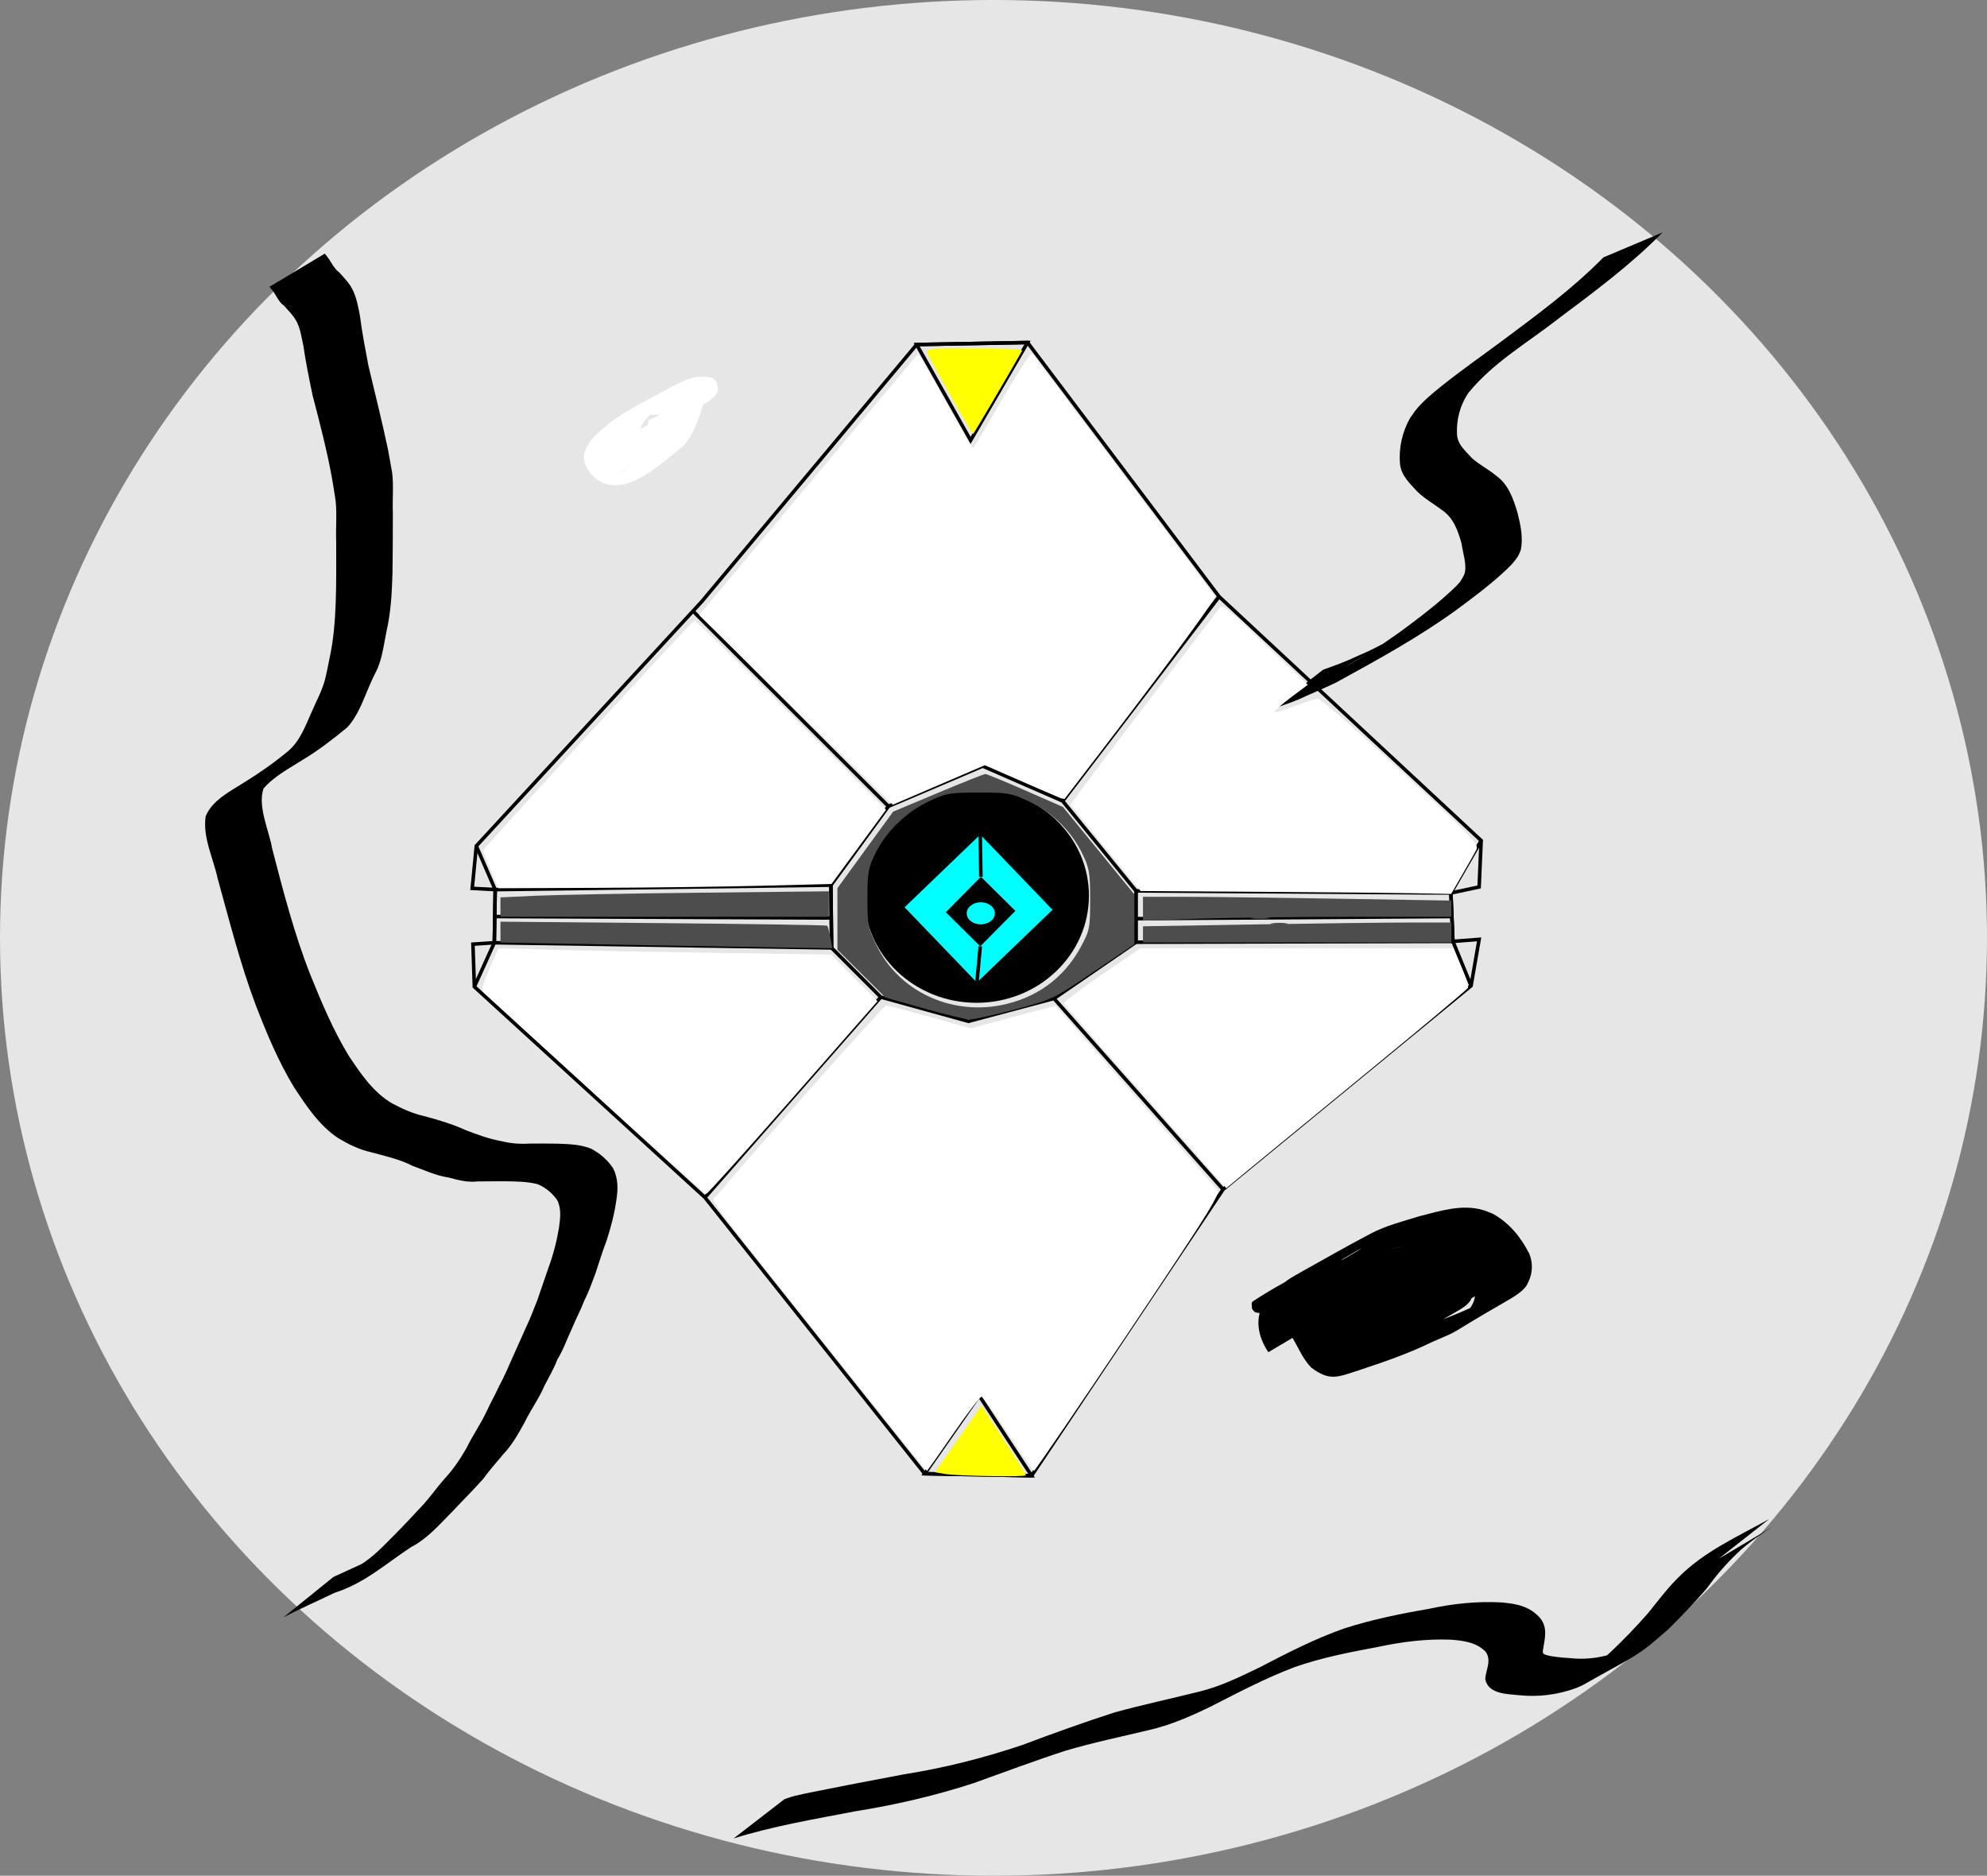 <?xml version="1.0" encoding="UTF-8" standalone="no"?>
<svg
   xmlns:dc="http://purl.org/dc/elements/1.1/"
   xmlns:cc="http://creativecommons.org/ns#"
   xmlns:rdf="http://www.w3.org/1999/02/22-rdf-syntax-ns#"
   xmlns:svg="http://www.w3.org/2000/svg"
   xmlns="http://www.w3.org/2000/svg"
   xmlns:sodipodi="http://sodipodi.sourceforge.net/DTD/sodipodi-0.dtd"
   xmlns:inkscape="http://www.inkscape.org/namespaces/inkscape"
   width="148.167mm"
   height="139.851mm"
   viewBox="0 0 148.167 139.851"
   version="1.1"
   id="svg8"
   inkscape:version="1.0.2-2 (e86c870879, 2021-01-15)"
   sodipodi:docname="dnews.svg">
  <rect x="0" y="0" width="148.167" height="139.851" fill="#808080" stroke="none"/>
  <defs
     id="defs2" />
  <sodipodi:namedview
     id="base"
     pagecolor="#ffffff"
     bordercolor="#666666"
     borderopacity="1.0"
     inkscape:pageopacity="0.0"
     inkscape:pageshadow="2"
     inkscape:zoom="0.75811588"
     inkscape:cx="265.42184"
     inkscape:cy="249.83126"
     inkscape:document-units="mm"
     inkscape:current-layer="layer1"
     inkscape:document-rotation="0"
     showgrid="false"
     inkscape:window-width="1920"
     inkscape:window-height="1051"
     inkscape:window-x="-9"
     inkscape:window-y="1341"
     inkscape:window-maximized="1"
     inkscape:snap-page="false"
     inkscape:pagecheckerboard="true"
     fit-margin-top="0"
     fit-margin-left="0"
     fit-margin-right="0"
     fit-margin-bottom="0" />
  <g
     inkscape:label="Layer 1"
     inkscape:groupmode="layer"
     id="layer1"
     transform="translate(-34.774,-82.399)">
    <ellipse
       style="fill:#e6e6e6;stroke-width:0.265"
       id="path10"
       cx="108.857"
       cy="152.324"
       rx="74.083"
       ry="69.926" />
    <path
       style="fill:#000000;stroke-width:0.265"
       id="path14"
       d="m 55.919,202.974 c 1.249,-0.639 2.532,-1.208 3.795,-1.817 2.288,-0.732 3.849,-2.195 5.728,-3.419 0.497,-0.273 0.26,-0.126 0.713,-0.44 0.89,-0.63 1.601,-1.452 2.367,-2.22 0.754,-0.805 1.541,-1.582 2.274,-2.406 0.462,-0.647 0.998,-1.231 1.5,-1.843 0.672,-0.709 1.141,-1.55 1.608,-2.398 0.449,-0.941 1.076,-1.77 1.477,-2.735 0.336,-0.642 0.701,-1.259 0.955,-1.941 0.448,-0.71 0.709,-1.517 1.072,-2.272 0.289,-0.713 0.661,-1.388 0.932,-2.109 0.341,-0.657 0.583,-1.368 0.846,-2.061 0.266,-0.805 0.514,-1.616 0.816,-2.408 0.326,-0.999 0.593,-2.014 0.737,-3.055 0.126,-0.814 0.133,-1.606 -0.246,-2.349 -0.416,-0.625 -0.98,-1.108 -1.638,-1.458 -0.789,-0.319 -1.653,-0.344 -2.493,-0.374 -0.697,-0.017 -1.394,-0.011 -2.09,-0.007 -0.714,0.043 -1.399,-0.007 -2.093,-0.179 -0.928,-0.164 -1.804,-0.488 -2.678,-0.824 -1.009,-0.46 -2.063,-0.771 -3.131,-1.054 -0.826,-0.187 -1.596,-0.539 -2.342,-0.931 -1.44,-0.838 -2.388,-2.266 -3.29,-3.626 -1.133,-1.885 -1.991,-3.916 -2.813,-5.95 -1.209,-3.064 -2.033,-6.258 -2.858,-9.441 -0.228,-1.338 -1.098,-3.122 -0.645,-4.464 0.794,-0.929 1.919,-1.499 2.935,-2.15 1.177,-0.707 2.263,-1.546 3.318,-2.42 0.79,-0.86 1.172,-1.997 1.629,-3.053 0.088,-0.199 0.172,-0.399 0.264,-0.596 0.256,-0.546 0.338,-0.607 0.527,-1.193 0.242,-0.75 0.343,-1.545 0.5,-2.315 0.326,-1.4 0.398,-2.835 0.445,-4.266 0.02,-1.531 0.032,-3.061 0.029,-4.592 -0.04,-0.985 0.066,-1.981 -0.052,-2.963 -0.017,-0.143 -0.299,-1.661 -0.316,-1.752 -0.44,-2.094 -0.965,-4.167 -1.458,-6.249 -0.232,-1.232 -0.472,-2.466 -0.63,-3.711 -0.139,-0.709 -0.259,-1.425 -0.614,-2.062 -0.235,-0.434 -0.593,-0.78 -0.915,-1.149 -0.433,-0.322 -0.617,-0.824 -0.944,-1.23 -0.05,-0.061 -0.1,-0.121 -0.151,-0.182 0,0 -4.122,2.473 -4.122,2.473 v 0 c 0.052,0.063 0.103,0.125 0.155,0.188 0.352,0.382 0.491,0.93 0.946,1.231 0.296,0.352 0.639,0.667 0.868,1.069 0.333,0.575 0.414,1.247 0.557,1.886 0.18,1.253 0.436,2.497 0.695,3.735 0.539,2.059 1.074,4.117 1.453,6.213 0.036,0.22 0.242,1.436 0.269,1.712 0.094,0.978 -0.004,1.966 0.033,2.946 5e-6,1.525 0.02,3.05 -0.034,4.575 -0.057,1.408 -0.164,2.814 -0.472,4.193 -0.069,0.342 -0.24,1.214 -0.331,1.55 -0.236,0.867 -0.671,1.651 -1.024,2.472 -0.452,1.022 -0.853,2.111 -1.728,2.853 -1.043,0.863 -2.154,1.642 -3.307,2.352 -1.04,0.66 -2.356,1.311 -2.838,2.511 -0.227,1.574 0.563,3.089 0.888,4.598 0.887,3.186 1.688,6.402 2.86,9.501 0.805,2.079 1.665,4.145 2.821,6.058 0.933,1.419 1.907,2.91 3.353,3.853 0.754,0.447 1.549,0.835 2.41,1.027 1.054,0.288 2.12,0.517 3.102,1.019 0.89,0.322 1.751,0.73 2.699,0.87 0.717,0.193 1.4,0.376 2.153,0.288 0.696,-0.004 1.393,-0.012 2.089,-0.009 0.793,0.01 1.6,0.014 2.372,0.213 0.605,0.251 1.094,0.654 1.469,1.194 0.33,0.645 0.223,1.378 0.13,2.072 -0.169,1.013 -0.43,2.006 -0.784,2.971 -0.281,0.799 -0.545,1.604 -0.826,2.403 -0.273,0.692 -0.534,1.388 -0.856,2.059 -0.301,0.699 -0.629,1.386 -0.933,2.083 -0.341,0.772 -0.669,1.549 -1.072,2.292 -0.302,0.651 -0.653,1.273 -0.95,1.926 -0.44,0.926 -1.036,1.764 -1.481,2.689 -0.474,0.836 -1.016,1.62 -1.673,2.325 -0.517,0.59 -0.97,1.232 -1.49,1.82 -0.749,0.799 -1.491,1.606 -2.265,2.38 -0.763,0.767 -1.505,1.559 -2.428,2.14 -1.562,0.988 -5.108,3.348 1.725,-0.848 -1.242,0.631 -2.515,1.2 -3.782,1.778 0,0 -3.724,3.005 -3.724,3.005 z" />
    <path
       style="fill:#000000;stroke-width:0.265"
       id="path16"
       d="m 154.34,101.587 c -2.297,2.338 -4.954,4.288 -7.576,6.241 -1.506,1.12 -3.049,2.193 -4.514,3.368 -0.646,0.518 -1.247,1.012 -1.788,1.637 -0.195,0.225 -0.355,0.479 -0.532,0.719 -0.594,1.043 -0.867,2.248 -0.758,3.444 0.085,0.866 0.73,1.438 1.278,2.046 0.549,0.539 1.226,0.914 1.837,1.375 0.862,0.577 1.196,1.525 1.467,2.48 0.085,0.674 0.417,1.575 0.234,2.256 -0.03,0.111 -0.099,0.207 -0.148,0.31 -0.082,0.128 -0.148,0.268 -0.246,0.385 -0.227,0.274 -0.951,0.919 -1.16,1.102 -1.067,0.936 -2.191,1.777 -3.335,2.615 -1.046,0.726 -1.479,1.051 -2.558,1.704 -0.421,0.255 -1.704,0.989 -1.282,0.734 0.914,-0.554 1.872,-1.036 2.76,-1.63 0.35,-0.234 -0.756,0.369 -1.138,0.546 -0.335,0.155 -0.674,0.3 -1.011,0.45 -0.789,0.37 -1.604,0.672 -2.427,0.956 0,0 -3.739,2.905 -3.739,2.905 v 0 c 0.847,-0.275 1.69,-0.563 2.493,-0.951 0.292,-0.129 1.978,-0.867 2.201,-0.989 3.066,-1.681 6.158,-3.371 8.994,-5.429 1.163,-0.863 2.323,-1.724 3.396,-2.699 0.43,-0.391 0.846,-0.774 1.161,-1.266 0.093,-0.146 0.148,-0.314 0.221,-0.471 0.201,-0.94 -0.015,-1.887 -0.241,-2.808 -0.308,-1.021 -0.677,-2.107 -1.586,-2.748 -0.569,-0.478 -1.244,-0.807 -1.8,-1.305 -0.479,-0.534 -1.074,-1.001 -1.123,-1.77 -0.056,-1.104 0.226,-2.183 0.848,-3.102 1.848,-2.272 4.446,-3.759 6.727,-5.545 2.683,-2.01 5.4,-4.021 7.752,-6.419 0,0 -4.407,1.86 -4.407,1.86 z" />
    <path
       style="fill:#ffffff;stroke-width:0.265"
       id="path18"
       d="m 83.133,113.737 c -0.031,0.172 -0.047,0.348 -0.094,0.516 -0.216,0.768 -0.7,2.109 -1.164,2.739 -0.131,0.177 -0.311,0.312 -0.467,0.468 -1.991,1.018 0.792,-0.39 3.026,-1.855 0.13,-0.086 -0.302,0.088 -0.458,0.093 -0.456,0.017 -0.758,-0.212 -1.079,-0.493 -0.652,-0.84 -0.287,-1.177 0.334,-1.863 1.428,-1.399 5.165,-3.354 -2.033,0.845 0.624,-0.314 1.247,-0.647 1.926,-0.824 0.142,-0.008 1.353,-0.183 0.86,0.225 -1.052,0.529 -2.048,1.142 -2.927,1.928 -0.426,0.359 -0.53,0.76 -0.612,1.28 0,0 4.316,-2.073 4.316,-2.073 v 0 c 0.146,-0.414 0.344,-0.714 0.703,-0.989 0.499,-0.396 0.489,-0.408 1.049,-0.766 0.517,-0.331 1.201,-0.605 1.607,-1.085 0.09,-0.106 0.131,-0.246 0.197,-0.369 -0.013,-1.011 -0.498,-1.023 -1.36,-1.028 -0.734,0.048 -1.371,0.383 -2.024,0.702 -2.199,1.263 -4.422,2.156 -6.088,4.029 -0.669,0.958 -0.737,1.552 -0.017,2.5 0.304,0.297 0.393,0.43 0.787,0.624 2.055,1.016 4.572,-1.473 6.162,-2.732 0.138,-0.187 0.294,-0.363 0.414,-0.562 0.62,-1.029 0.947,-2.243 1.255,-3.391 0,0 -4.315,2.081 -4.315,2.081 z" />
    <path
       style="fill:#000000;stroke-width:0.265"
       id="path20"
       d="m 133.473,180.774 c -0.791,-1.027 -0.95,-2.254 -0.069,-3.299 0.219,-0.259 0.497,-0.461 0.745,-0.692 -0.615,0.255 2.71,-1.67 2.042,-1.238 -0.922,0.596 -1.93,1.061 -2.811,1.717 -0.351,0.261 0.798,-0.359 1.204,-0.521 0.872,-0.348 1.443,-0.514 2.332,-0.799 1.247,-0.298 2.513,-0.772 3.816,-0.71 0.666,0.032 0.817,0.122 1.44,0.318 1.158,0.561 1.955,1.54 2.498,2.68 0.239,0.789 0.039,1.373 -0.487,1.968 -0.102,0.061 -0.205,0.12 -0.305,0.183 -1.557,0.994 0.882,-0.526 -0.773,0.472 -0.15,0.091 -0.595,0.373 -0.443,0.285 3.998,-2.307 4.538,-2.535 2.592,-1.609 -1.759,0.846 -3.578,1.542 -5.432,2.146 -0.783,0.179 -1.6,0.659 -2.431,0.518 -0.361,-0.061 -0.514,-0.202 -0.819,-0.394 -0.581,-0.554 -0.877,-1.312 -1.281,-1.988 -0.264,-0.443 -0.41,-0.612 -0.718,-1.016 -0.503,-0.6 -1.14,-0.943 -1.875,-1.174 -0.453,-0.143 -0.303,-0.019 -0.444,-0.143 1.681,0.716 0.25,-0.019 -3.126,2.281 -0.251,0.171 0.57,-0.214 0.861,-0.302 0.378,-0.113 0.763,-0.206 1.147,-0.299 0.593,-0.143 2.148,-0.473 2.733,-0.599 2.237,-0.492 4.469,-0.999 6.684,-1.582 0.148,-0.032 0.296,-0.065 0.444,-0.097 0.027,-0.012 0.103,-0.015 0.081,-0.035 -0.117,-0.109 -0.242,-0.268 -0.401,-0.261 -0.04,0.002 -1.668,1.042 -1.752,1.093 7.217,-3.914 1.061,-0.89 -0.613,-0.009 -1.461,0.901 -2.982,1.711 -4.384,2.702 -0.116,0.082 -0.066,0.284 -0.038,0.423 0.124,0.627 0.776,0.884 1.297,1.066 0.319,0.071 0.601,0.153 0.933,0.14 1.713,-0.068 5.907,-3.166 5.915,-3.171 -0.007,-0.114 0.022,-0.236 -0.021,-0.341 -0.314,-0.76 -1.414,-0.725 -2.075,-0.769 -0.655,-0.015 -1.313,-0.023 -1.963,-0.121 -0.067,-0.01 -0.216,-0.107 -0.198,-0.042 0.044,0.156 0.425,0.289 0.295,0.387 -1.208,0.913 -2.598,1.556 -3.898,2.335 0.479,-0.067 0.966,-0.097 1.45,-0.098 0.158,-5.3e-4 0.317,2.7e-4 0.474,0.015 0.047,0.004 0.178,0.063 0.136,0.041 -0.072,-0.038 -0.152,-0.06 -0.228,-0.089 -0.119,0.038 -0.242,0.065 -0.357,0.115 -0.165,0.071 -0.633,0.341 -0.479,0.248 4.328,-2.628 4.595,-2.498 2.816,-1.793 -0.207,0.082 -0.415,0.161 -0.624,0.236 -0.19,0.068 -0.382,0.128 -0.574,0.193 -0.231,0.064 -1.781,0.586 -1.858,0.136 -0.017,-0.096 0.054,-0.187 0.081,-0.281 0.091,-0.145 0.167,-0.3 0.273,-0.434 0.263,-0.332 0.673,-0.705 1.005,-0.961 0.181,-0.14 0.763,-0.502 0.564,-0.389 -4.623,2.628 -4.726,2.672 -3.309,1.967 0.013,-0.025 0.052,-0.05 0.037,-0.074 -0.127,-0.21 -0.103,0.342 -0.062,0.43 0.14,0.299 0.255,0.33 0.511,0.507 0.208,0.063 0.435,0.17 0.66,0.161 0.015,-5.3e-4 -0.041,-0.024 -0.045,-0.009 -0.011,0.041 -0.012,0.093 0.014,0.125 0.093,0.113 0.219,0.194 0.329,0.292 0.178,0.032 0.354,0.088 0.535,0.095 1.497,0.064 3.419,-0.427 4.881,-0.741 0.973,-0.18 1.901,-0.551 2.875,-0.723 0.088,-0.016 0.202,0.05 0.268,-0.011 0.046,-0.042 -0.107,-0.086 -0.169,-0.08 -0.156,0.013 -0.301,0.089 -0.451,0.133 6.778,-3.821 2.852,-1.696 1.31,-0.997 -0.764,0.346 -1.53,0.659 -2.324,0.927 -0.061,0.017 -0.199,-0.012 -0.183,0.05 0.03,0.122 0.175,0.181 0.263,0.271 -1.229,0.785 -2.472,1.55 -3.688,2.355 -0.153,0.102 0.326,-0.172 0.496,-0.243 0.424,-0.176 0.778,-0.267 1.215,-0.395 0.125,-0.018 0.25,-0.036 0.374,-0.054 2.5e-4,-0.008 0.009,-0.025 8e-4,-0.024 -0.329,0.015 -0.276,0.081 -0.627,0.285 -0.202,0.117 -0.814,0.455 -0.613,0.336 1.087,-0.642 2.181,-1.272 3.272,-1.907 -0.709,0.412 -1.433,0.795 -2.179,1.136 -0.102,0.046 -0.22,0.065 -0.306,0.135 -1.1,0.9 -2.224,1.777 -3.241,2.77 -0.199,0.195 0.507,-0.232 0.76,-0.348 2.336,-1.129 2.817,-1.287 5.137,-3.701 0.009,-0.01 -1.549,0.482 -1.555,0.484 -1.785,0.542 -0.924,0.223 -3.883,2.967 -0.143,0.132 0.376,-0.098 0.564,-0.148 0.187,-0.05 0.373,-0.104 0.56,-0.154 0.08,-0.021 0.176,-0.009 0.242,-0.06 1.227,-0.932 2.414,-1.917 3.62,-2.875 -0.752,0.247 -1.494,0.52 -2.251,0.75 -0.188,0.057 -0.376,0.111 -0.566,0.159 -0.081,0.021 -0.211,-0.028 -0.246,0.048 -0.029,0.063 0.109,0.086 0.163,0.13 0.019,0.124 1.019,-0.499 0.775,-0.354 -1.131,0.669 -2.27,1.325 -3.4,1.996 -0.221,0.131 0.449,-0.248 0.671,-0.377 4.585,-2.669 3.163,-1.761 5.11,-3.018 -0.013,-0.099 0.042,-0.238 -0.039,-0.296 -0.667,-0.474 -0.945,-0.222 -1.638,0.04 -0.351,0.132 -0.695,0.281 -1.041,0.426 -2.095,0.878 -0.009,0.032 -1.908,0.795 -0.183,0.063 -0.372,0.11 -0.548,0.189 -0.188,0.084 0.383,0.258 0.582,0.206 0.273,-0.071 0.464,-0.32 0.696,-0.481 1.251,-0.866 0.659,-0.433 1.895,-1.394 -0.88,0.439 2.259,-1.555 1.659,-1.221 -1.194,0.665 -2.346,1.402 -3.534,2.077 -0.026,0.015 0.018,-0.057 0.027,-0.085 -0.113,0.017 -0.248,-0.017 -0.34,0.051 -0.183,0.135 -0.292,0.35 -0.438,0.524 -0.384,0.438 -0.674,0.799 -1.111,1.183 -0.122,0.107 -0.541,0.352 -0.394,0.285 4.457,-2.015 3.761,-1.19 5.737,-3.425 0.201,-0.239 0.393,-0.485 0.602,-0.718 0.172,-0.191 0.343,-0.385 0.539,-0.552 0.113,-0.096 0.513,-0.297 0.38,-0.231 -2.95,1.471 -3.991,1.02 -4.905,3.046 0.074,0.137 0.087,0.334 0.223,0.412 0.538,0.307 1.09,-0.021 1.544,-0.275 1.689,-0.942 3.35,-1.932 5.02,-2.906 0.325,-0.19 1.291,-0.775 0.966,-0.585 -1.121,0.651 -2.234,1.314 -3.351,1.971 0.094,-0.037 0.235,-0.021 0.282,-0.11 0.132,-0.252 -0.321,-0.121 -0.45,-0.04 -0.137,0.086 -0.232,0.23 -0.368,0.318 -0.139,0.091 -0.59,0.302 -0.449,0.214 1.236,-0.766 2.491,-1.501 3.737,-2.251 -0.087,-0.036 -0.197,-0.041 -0.262,-0.109 -0.39,-0.406 -0.763,-1.959 -0.55,-2.463 -1.38,0.824 -2.852,1.511 -4.141,2.471 -0.137,0.102 0.116,0.322 0.174,0.483 0.241,0.671 0.449,1.355 0.811,1.972 0.081,-0.033 0.721,0.837 0.355,0.488 1.33,-0.835 2.719,-1.582 3.991,-2.504 0.036,-0.026 -0.334,-0.262 -0.654,-0.303 -0.414,-0.054 -0.787,0.136 -1.149,0.299 -0.402,0.22 -0.84,0.351 -1.275,0.486 0,0 -3.772,2.924 -3.772,2.924 v 0 c 0.438,-0.145 0.894,-0.215 1.307,-0.426 0.321,-0.168 0.636,-0.387 0.982,-0.501 0.083,-0.027 0.169,-0.066 0.255,-0.056 0.085,0.01 0.153,0.145 0.232,0.112 1.509,-0.643 2.965,-1.404 4.447,-2.106 -0.099,-0.273 -0.219,-0.623 -0.428,-0.831 -0.034,-0.034 -0.116,0.07 -0.146,-0.002 -0.395,-0.547 -0.581,-1.212 -0.782,-1.849 -0.058,-0.185 0.017,-0.619 -0.168,-0.558 -1.522,0.497 -2.901,1.357 -4.351,2.035 0.1,0.947 0.218,2.121 0.831,2.9 0.12,0.153 0.296,0.252 0.445,0.379 1.52,-0.771 3.053,-1.516 4.559,-2.314 0.203,-0.108 0.653,-0.52 0.757,-0.724 0.144,-0.282 0.237,-0.743 -0.129,-0.952 -0.117,-0.067 -0.266,0.035 -0.399,0.053 -1.57,0.893 -3.144,1.779 -4.711,2.68 -0.325,0.187 -1.291,0.762 -0.963,0.581 1.018,-0.559 2.026,-1.138 3.032,-1.718 0.252,-0.145 -0.533,0.242 -0.767,0.413 -0.131,0.095 -0.21,0.247 -0.312,0.372 -0.01,0.012 -0.015,0.026 -0.023,0.039 0.014,-0.028 0.439,-0.868 0.401,-0.858 -3.861,1.029 -3.871,0.93 -5.71,3.119 -0.21,0.234 -0.424,0.465 -0.63,0.702 -0.175,0.201 -0.772,0.678 -0.512,0.615 3.556,-0.865 3.881,-0.959 5.605,-3.066 0.144,-0.215 0.354,-0.397 0.431,-0.644 0.138,-0.446 -0.017,-1.113 -0.328,-0.959 -2.28,1.132 -4.242,2.323 -6.169,3.863 -2.434,1.821 0.482,-0.343 -1.943,1.4 -0.246,0.177 -0.564,0.292 -0.728,0.548 -0.235,0.365 -0.271,0.948 0.082,0.91 0.21,-0.022 0.401,-0.133 0.602,-0.2 1.324,-0.519 0.533,-0.196 1.929,-0.8 0.334,-0.144 0.664,-0.296 1.002,-0.431 0.205,-0.082 1.391,-0.295 0.955,-0.913 -1.543,0.992 -0.693,0.435 3.014,-1.687 0.222,-0.127 -0.447,0.248 -0.669,0.376 -1.572,0.908 -3.159,1.789 -4.711,2.731 -0.174,0.106 -0.343,0.238 -0.458,0.406 -0.092,0.134 -0.092,0.312 -0.138,0.468 0.076,0.152 0.095,0.349 0.227,0.455 0.124,0.1 0.756,-0.119 0.933,-0.171 0.735,-0.215 1.449,-0.483 2.185,-0.691 1.331,-0.999 2.685,-1.968 3.994,-2.996 0.076,-0.06 -0.188,0.052 -0.281,0.079 -0.184,0.053 -0.367,0.111 -0.552,0.161 -0.177,0.048 -0.381,0.034 -0.533,0.136 -4.958,3.339 -5.652,3.534 -3.667,2.837 2.976,-0.967 1.406,-0.247 5.829,-3.567 0.11,-0.083 -0.259,0.094 -0.385,0.151 -0.375,0.171 -1.239,0.613 -1.591,0.791 -2.253,1.111 -0.773,0.328 -4.958,3.516 -0.1,0.076 0.217,-0.129 0.331,-0.182 0.753,-0.351 1.521,-0.668 2.226,-1.117 1.606,-0.925 3.222,-1.83 4.817,-2.774 0.485,-0.287 1.157,-0.728 0.935,-1.405 -0.134,-0.409 -0.387,-0.307 -0.721,-0.322 -2.597,0.72 -3.24,1.029 -6.137,3.276 -0.14,0.109 0.088,0.362 0.214,0.487 0.07,0.069 0.196,0.012 0.294,0.018 3.285,-1.053 6.279,-2.843 9.19,-4.65 0.102,-0.183 0.284,-0.34 0.306,-0.548 0.117,-1.126 -2.012,-0.196 -2.359,-0.1 -0.387,0.107 -0.777,0.202 -1.166,0.304 -1.692,0.375 -3.392,0.708 -5.124,0.826 -0.03,0.029 -0.057,0.111 -0.091,0.087 -0.051,-0.036 -0.022,-0.124 -0.044,-0.182 -0.039,-0.101 -0.074,-0.207 -0.139,-0.292 -0.185,-0.242 -0.429,-0.157 -0.689,-0.183 -0.066,-0.008 -0.224,0.006 -0.261,-0.094 -0.146,-0.392 0.112,-0.787 -0.452,-1.072 -2.015,0.507 -0.544,0.104 -4.883,2.737 -0.57,0.346 -1.185,0.984 -1.489,1.576 -0.1,0.194 -0.137,0.415 -0.205,0.623 0.025,0.193 0.003,0.399 0.075,0.579 0.368,0.921 1.525,0.482 2.205,0.312 2.542,-0.784 3.872,-1.737 6.586,-3.261 0.166,-0.093 0.336,-0.186 0.476,-0.315 0.114,-0.106 0.181,-0.253 0.271,-0.38 -0.032,-0.161 -0.015,-0.339 -0.095,-0.482 -0.266,-0.477 -1.761,-0.178 -2.248,-0.225 -1.468,0.804 -3.026,1.461 -4.404,2.411 -0.515,0.355 0.425,0.544 0.466,0.551 0.282,0.047 1.03,0.104 1.254,0.115 0.246,0.013 0.492,0.014 0.738,0.021 0.456,0.022 0.907,0.043 1.358,0.114 0.072,0.011 0.142,0.042 0.215,0.04 0.021,-5.3e-4 0.064,-0.049 0.043,-0.047 -0.034,0.004 -0.059,0.035 -0.088,0.052 1.275,-0.724 2.546,-1.455 3.825,-2.173 0.153,-0.086 -0.295,0.192 -0.449,0.277 -0.599,0.33 -1.151,0.586 -1.844,0.403 -0.294,-0.065 -0.404,-0.07 -0.667,-0.196 -0.012,-0.006 -0.277,-0.121 -0.245,-0.23 0.02,-0.069 0.191,-0.209 0.128,-0.175 -1.259,0.67 -2.489,1.395 -3.733,2.093 2.857,-1.65 6.068,-2.631 8.715,-4.679 0.265,-0.165 1.663,-0.949 1.778,-1.243 0.319,-0.813 -0.39,-0.751 -0.8,-0.631 -0.567,0.153 -1.127,0.334 -1.695,0.485 -1.668,0.444 -3.373,0.751 -5.047,1.171 -0.904,0.192 -1.81,0.375 -2.714,0.568 -0.043,0.009 -1.829,0.394 -2.003,0.483 -1.583,0.82 -3.177,1.638 -4.658,2.631 -0.149,0.1 -0.04,0.355 -0.061,0.533 0.072,0.085 0.119,0.201 0.217,0.254 0.123,0.067 0.274,0.054 0.41,0.087 0.669,0.16 1.254,0.394 1.724,0.922 0.278,0.354 0.452,0.554 0.686,0.943 0.443,0.74 0.77,1.561 1.382,2.19 1.39,1.043 1.974,0.707 3.544,0.204 1.856,-0.612 3.703,-1.246 5.464,-2.107 2.467,-1.059 0.714,-0.269 5.545,-3.048 0.411,-0.236 0.861,-0.503 1.212,-0.825 0.096,-0.088 0.175,-0.195 0.262,-0.292 0.455,-0.757 0.565,-1.584 0.234,-2.421 -0.623,-1.23 -1.494,-2.303 -2.72,-2.977 -0.247,-0.094 -0.486,-0.21 -0.741,-0.282 -1.601,-0.454 -3.189,0.073 -4.742,0.467 -1.192,0.369 -2.477,0.693 -3.588,1.276 -1.748,0.918 -3.465,1.895 -5.187,2.86 -1.144,0.64 -1.012,0.596 -2.02,1.371 -0.237,0.273 -0.512,0.516 -0.71,0.818 -0.816,1.244 -0.533,2.647 0.252,3.811 0,0 4.116,-2.443 4.116,-2.443 z" />
    <path
       style="fill:#000000;stroke-width:0.265"
       id="path22"
       d="m 89.483,219.466 c 2.955,-0.925 6.027,-1.436 9.063,-2.021 2.98,-0.475 5.916,-1.153 8.784,-2.084 2.282,-0.815 4.547,-1.668 6.851,-2.419 2.058,-0.618 4.165,-1.046 6.252,-1.55 1.61,-0.366 3.117,-1.027 4.595,-1.743 2.07,-1.053 4.111,-2.136 6.288,-2.955 2.036,-0.718 4.163,-1.12 6.279,-1.518 1.756,-0.375 3.535,-0.593 5.332,-0.53 0.935,0.069 1.933,0.191 2.616,0.89 0.481,0.647 0.039,1.328 -0.019,2.029 0.183,1.141 1.633,1.136 2.538,1.225 1.461,0.152 2.893,-0.04 4.265,-0.542 0.179,-0.083 0.366,-0.151 0.538,-0.249 4.106,-2.324 3.88,-1.992 6.338,-4.15 0.98,-0.972 1.929,-1.969 2.835,-3.013 0.669,-0.925 1.394,-1.786 2.219,-2.574 1.433,-1.491 6.124,-4.029 -1.315,0.349 0,0 3.76,-2.956 3.76,-2.956 v 0 c -2.459,1.367 -4.888,2.426 -6.844,4.423 -0.806,0.809 -1.484,1.719 -2.201,2.606 -0.903,1.027 -1.85,2.013 -2.847,2.949 -0.456,0.398 -0.903,0.811 -1.398,1.16 -0.142,0.1 -0.587,0.373 -0.435,0.288 8.26,-4.611 4.179,-2.372 3.086,-1.773 -1.314,0.579 -2.691,0.871 -4.134,0.723 -0.265,-0.02 -1.985,-0.109 -2.094,-0.386 -0.026,-0.065 -0.006,-0.139 -0.009,-0.209 0.132,-0.836 0.382,-1.637 -0.193,-2.384 -0.785,-0.887 -1.711,-1.069 -2.853,-1.177 -1.826,-0.105 -3.646,0.084 -5.433,0.472 -2.139,0.367 -4.279,0.802 -6.347,1.469 -2.186,0.772 -4.231,1.819 -6.282,2.891 -1.471,0.705 -2.934,1.435 -4.532,1.819 -2.103,0.524 -4.223,0.974 -6.312,1.552 -2.308,0.744 -4.586,1.563 -6.855,2.418 -2.878,0.972 -5.821,1.717 -8.825,2.19 -1.863,0.359 -3.729,0.7 -5.587,1.078 -0.878,0.179 -1.762,0.332 -2.631,0.549 -0.239,0.06 -0.468,0.151 -0.703,0.226 0,0 -3.787,2.924 -3.787,2.924 z" />
    <path
       style="fill:none;stroke:#000000;stroke-width:0.265px;stroke-linecap:butt;stroke-linejoin:miter;stroke-opacity:1"
       d="m 87.343,171.679 16.386,20.595 7.968,0.15 14.281,-21.347 18.491,-15.183 0.601,-3.458 -1.954,0.15 -0.15,-3.608 2.105,-0.451 0.15,-3.458 -19.543,-18.19 -14.281,-18.942 -8.268,0.15 -16.034,19.173 -16.802,18.211 -0.306,3.162 1.714,0.093 -0.066,3.96 -1.595,0.106 0.106,3.176 z"
       id="path64" />
    <path
       style="fill:none;stroke:#000000;stroke-width:0.265px;stroke-linecap:butt;stroke-linejoin:miter;stroke-opacity:1"
       d="M 86.422,127.933 101.023,142.514 Z"
       id="path66" />
    <path
       style="fill:none;stroke:#000000;stroke-width:0.278px;stroke-linecap:butt;stroke-linejoin:miter;stroke-opacity:1"
       d="m 125.672,126.884 -11.659,15.236 z"
       id="path68" />
    <ellipse
       style="fill:#000000;stroke-width:0.265"
       id="path74"
       cx="107.595"
       cy="149.175"
       rx="8.379"
       ry="7.99" />
    <path
       style="fill:none;stroke:#000000;stroke-width:0.265px;stroke-linecap:butt;stroke-linejoin:miter;stroke-opacity:1"
       d="M 125.978,171.077 113.369,156.846 Z"
       id="path76" />
    <path
       style="fill:none;stroke:#000000;stroke-width:0.265px;stroke-linecap:butt;stroke-linejoin:miter;stroke-opacity:1"
       d="M 87.343,171.679 100.454,156.74 Z"
       id="path78" />
    <path
       style="fill:none;stroke:#000000;stroke-width:0.265px;stroke-linecap:butt;stroke-linejoin:miter;stroke-opacity:1"
       d="m 71.7,148.727 25.034,-0.332 0.053,4.677 -25.153,-0.385 z"
       id="path80" />
    <path
       style="fill:none;stroke:#000000;stroke-width:0.265px;stroke-linecap:butt;stroke-linejoin:miter;stroke-opacity:1"
       d="m 71.806,150.734 24.927,0.106 z"
       id="path82" />
    <path
       style="fill:none;stroke:#000000;stroke-width:0.265px;stroke-linecap:butt;stroke-linejoin:miter;stroke-opacity:1"
       d="m 142.965,148.978 -23.484,-0.158 v 3.827 l 23.634,-0.061 z"
       id="path84" />
    <path
       style="fill:none;stroke:#000000;stroke-width:0.265px;stroke-linecap:butt;stroke-linejoin:miter;stroke-opacity:1"
       d="m 143.08,150.734 -23.705,0.159 z"
       id="path86" />
    <path
       style="fill:none;stroke:#000000;stroke-width:0.265px;stroke-linecap:butt;stroke-linejoin:miter;stroke-opacity:1"
       d="m 101.023,142.514 -4.289,5.881 0.053,4.677 3.667,3.667 6.537,1.807 6.378,-1.701 6.112,-4.199 v -3.827 l -5.469,-6.701 -5.958,-2.6 z"
       id="path88" />
    <rect
       style="opacity:1;fill:#00ffff;stroke-width:0.265"
       id="rect92"
       width="7.778"
       height="7.822"
       x="179.01"
       y="22.451"
       transform="matrix(0.693,0.721,-0.721,0.693,0,0)" />
    <rect
       style="opacity:1;fill:#000000;stroke-width:0.265"
       id="rect94"
       width="3.614"
       height="3.721"
       x="180.64"
       y="29.173"
       transform="rotate(44.685)"
       inkscape:transform-center-x="0.21260076" />
    <path
       style="fill:none;stroke:#000000;stroke-width:0.265px;stroke-linecap:butt;stroke-linejoin:miter;stroke-opacity:1"
       d="m 107.62,155.662 0.251,-2.707 z"
       id="path96" />
    <path
       style="fill:#00ffff;stroke:#000000;stroke-width:0.265px;stroke-linecap:butt;stroke-linejoin:miter;stroke-opacity:1"
       d="m 107.918,147.768 -0.051,-3.138 z"
       id="path98" />
    <ellipse
       style="opacity:1;fill:#00ffff;stroke-width:0.394"
       id="path100"
       cx="107.908"
       cy="150.495"
       rx="1.05"
       ry="0.824" />
    <path
       style="fill:none;stroke:#000000;stroke-width:0.265px;stroke-linecap:butt;stroke-linejoin:miter;stroke-opacity:1"
       d="m 103.729,192.274 4.06,-5.823 3.908,5.973 z"
       id="path102" />
    <path
       style="fill:none;stroke:#000000;stroke-width:0.265px;stroke-linecap:butt;stroke-linejoin:miter;stroke-opacity:1"
       d="m 70.145,155.969 1.488,-3.282 z"
       id="path104" />
    <path
       style="fill:none;stroke:#000000;stroke-width:0.265px;stroke-linecap:butt;stroke-linejoin:miter;stroke-opacity:1"
       d="m 70.291,145.472 1.408,3.255 z"
       id="path106" />
    <path
       style="fill:none;stroke:#000000;stroke-width:0.265px;stroke-linecap:butt;stroke-linejoin:miter;stroke-opacity:1"
       d="m 103.127,108.088 4.023,7.141 4.245,-7.292 z"
       id="path108" />
    <path
       style="fill:none;stroke:#000000;stroke-width:0.265px;stroke-linecap:butt;stroke-linejoin:miter;stroke-opacity:1"
       d="m 145.22,145.07 -2.255,3.909 z"
       id="path110" />
    <path
       style="fill:#4d4d4d;stroke:#000000;stroke-width:0.265px;stroke-linecap:butt;stroke-linejoin:miter;stroke-opacity:1"
       d="m 143.116,152.586 1.353,3.307 z"
       id="path112" />
    <path
       style="opacity:1;fill:#4d4d4d;stroke-width:0.804"
       d="m 391.088,594.629 -10.733,-3.057 -6.744,-6.709 -6.744,-6.709 v -8.665 -8.665 l 7.834,-10.763 7.834,-10.763 12.634,-5.298 c 6.949,-2.914 12.943,-5.298 13.32,-5.298 0.377,0 5.444,2.087 11.26,4.637 l 10.575,4.637 10.055,12.313 10.055,12.313 v 7.002 7.002 l -11.45,7.745 c -11.248,7.608 -11.639,7.795 -22.12,10.601 -5.868,1.571 -11.653,2.829 -12.856,2.796 -1.203,-0.033 -7.017,-1.435 -12.92,-3.117 z m 21.613,-0.847 c 9.952,-1.887 17.845,-7.579 22.554,-16.264 2.605,-4.803 2.724,-5.394 2.724,-13.461 0,-7.62 -0.219,-8.882 -2.256,-13.031 -3.105,-6.324 -8.358,-11.471 -14.839,-14.541 -5.055,-2.395 -5.973,-2.56 -14.242,-2.56 -8.207,0 -9.212,0.177 -14.064,2.476 -6.403,3.034 -12.002,8.484 -15.009,14.607 -2.026,4.127 -2.265,5.459 -2.265,12.664 0,7.479 0.188,8.434 2.641,13.417 6.18,12.554 20.447,19.406 34.756,16.693 z"
       id="path114"
       transform="scale(0.265)" />
    <path
       style="opacity:1;fill:#ffff00;stroke-width:0.804"
       d="m 397.269,725.654 -2.945,-0.489 6.517,-9.344 6.517,-9.344 6.271,9.588 c 3.449,5.274 6.271,9.749 6.271,9.946 0,0.521 -19.16,0.217 -22.631,-0.359 z"
       id="path116"
       transform="scale(0.265)" />
    <path
       style="opacity:1;fill:#ffff00;stroke-width:0.804"
       d="m 398.671,422.321 c -3.341,-5.918 -6.297,-11.342 -6.57,-12.053 -0.444,-1.157 0.953,-1.293 13.297,-1.293 7.586,0 13.641,0.271 13.454,0.603 -4.187,7.44 -13.649,23.503 -13.844,23.503 -0.145,0 -2.997,-4.842 -6.338,-10.76 z"
       id="path118"
       transform="scale(0.265)" />
    <path
       style="opacity:1;fill:#4d4d4d;stroke-width:0.804"
       d="m 272.051,566.147 v -2.731 l 9.843,-0.459 c 5.414,-0.252 26.205,-0.637 46.203,-0.855 l 36.36,-0.396 v 3.586 3.586 h -46.203 -46.203 z"
       id="path120"
       transform="scale(0.265)" />
    <path
       style="opacity:1;fill:#4d4d4d;stroke-width:0.804"
       d="m 313.433,576.871 c -16.352,-0.296 -32.352,-0.588 -35.556,-0.65 l -5.826,-0.111 v -2.929 -2.929 l 45.829,0.413 c 25.206,0.227 45.965,0.551 46.131,0.72 0.166,0.169 0.556,1.663 0.865,3.32 l 0.563,3.013 -11.138,-0.154 c -6.126,-0.085 -24.517,-0.396 -40.869,-0.692 z"
       id="path122"
       transform="scale(0.265)" />
    <path
       style="opacity:1;fill:#4d4d4d;stroke-width:0.804"
       d="m 489.216,570.712 c 1.221,-0.185 3.029,-0.18 4.018,0.011 0.988,0.191 -0.011,0.342 -2.221,0.336 -2.21,-0.006 -3.018,-0.162 -1.797,-0.347 z"
       id="path124"
       transform="scale(0.265)" />
    <path
       style="opacity:1;fill:#4d4d4d;stroke-width:0.804"
       d=""
       id="path126"
       transform="scale(0.265)" />
    <path
       style="opacity:1;fill:#4d4d4d;stroke-width:0.804"
       d="m 483.58,569.106 c 1.215,-0.184 3.204,-0.184 4.419,0 1.215,0.184 0.221,0.335 -2.21,0.335 -2.431,0 -3.425,-0.151 -2.21,-0.335 z"
       id="path128"
       transform="scale(0.265)" />
    <path
       style="opacity:1;fill:#4d4d4d;stroke-width:0.804"
       d="m 452.845,566.595 v -3.341 l 11.45,10e-4 c 6.298,6e-4 25.823,0.24 43.391,0.532 l 31.94,0.531 v 2.28 2.28 h -27.593 c -15.176,0 -34.702,0.238 -43.391,0.529 l -15.798,0.529 z"
       id="path130"
       transform="scale(0.265)" />
    <path
       style="opacity:1;fill:#4d4d4d;stroke-width:0.804"
       d="m 452.845,573.83 v -2.28 l 31.94,-0.531 c 17.567,-0.292 37.093,-0.532 43.391,-0.532 l 11.45,-0.001 v 2.812 2.812 h -43.391 -43.391 z"
       id="path132"
       transform="scale(0.265)" />
    <path
       style="opacity:1;fill:#ffffff;stroke-width:0.804"
       d="m 355.198,510.669 -27.251,-26.676 14.407,-17.219 c 7.924,-9.471 21.792,-26.024 30.818,-36.786 l 16.411,-19.566 1.396,2.29 c 0.768,1.26 4.179,7.262 7.581,13.339 3.402,6.077 6.292,11.049 6.422,11.049 0.131,0 3.799,-6.142 8.152,-13.648 4.353,-7.507 8.159,-13.382 8.457,-13.057 0.298,0.325 11.829,15.597 25.624,33.937 13.795,18.341 25.409,33.749 25.809,34.242 0.609,0.75 -12.621,18.644 -42.264,57.166 -0.088,0.114 -5.159,-1.982 -11.269,-4.658 l -11.109,-4.865 -6.897,2.965 c -3.793,1.631 -9.629,4.135 -12.967,5.565 l -6.07,2.6 z"
       id="path134"
       transform="scale(0.265)" />
    <path
       style="opacity:1;fill:#ffffff;stroke-width:0.804"
       d="m 269.357,555.821 c -1.172,-2.762 -2.131,-5.306 -2.129,-5.653 0.002,-0.607 58.48,-64.244 59.415,-64.657 0.251,-0.111 12.482,11.826 27.178,26.528 l 26.721,26.73 -7.669,10.434 -7.669,10.434 -19.055,0.494 c -10.48,0.272 -31.566,0.543 -46.857,0.603 l -27.802,0.109 z"
       id="path136"
       transform="scale(0.265)" />
    <path
       style="opacity:1;fill:#ffffff;stroke-width:0.804"
       d="m 298.913,619.023 c -16.763,-15.289 -30.94,-28.238 -31.504,-28.776 -0.827,-0.789 -0.532,-2.094 1.522,-6.745 l 2.547,-5.767 14.147,0.401 c 7.781,0.221 28.841,0.62 46.8,0.887 l 32.653,0.486 6.529,6.563 6.529,6.563 -23.78,27.092 c -13.079,14.901 -24.046,27.092 -24.373,27.092 -0.326,0 -14.308,-12.509 -31.071,-27.798 z"
       id="path138"
       transform="scale(0.265)" />
    <path
       style="opacity:1;fill:#ffffff;stroke-width:0.804"
       d="m 371.824,699.653 c -45.164,-56.73 -40.455,-50.391 -38.888,-52.354 5.138,-6.439 47.017,-53.511 47.608,-53.511 0.404,0 5.941,1.454 12.305,3.231 l 11.572,3.231 11.915,-3.208 c 6.553,-1.764 11.96,-3.128 12.016,-3.03 0.056,0.098 9.992,11.387 22.082,25.087 12.089,13.7 22.527,25.555 23.195,26.345 1.119,1.322 -0.847,4.514 -24.85,40.35 -14.336,21.403 -26.302,38.927 -26.591,38.942 -0.289,0.015 -3.543,-4.659 -7.232,-10.386 -3.688,-5.727 -7.068,-10.426 -7.51,-10.442 -0.442,-0.015 -4.036,4.671 -7.986,10.414 -3.95,5.743 -7.287,10.442 -7.414,10.442 -0.127,0 -9.227,-11.3 -20.222,-25.11 z"
       id="path140"
       transform="scale(0.265)" />
    <path
       style="opacity:1;fill:#ffffff;stroke-width:0.804"
       d="m 453.531,619.537 c -12.52,-14.131 -22.845,-25.977 -22.944,-26.324 -0.099,-0.347 4.717,-3.975 10.703,-8.063 l 10.884,-7.433 h 44.008 44.008 l 2.207,5.192 c 1.214,2.856 2.081,5.524 1.928,5.93 -0.153,0.406 -12.753,10.967 -28,23.468 -15.247,12.502 -30.491,25.024 -33.876,27.826 l -6.154,5.096 z"
       id="path142"
       transform="scale(0.265)" />
    <path
       style="opacity:1;fill:#ffffff;stroke-width:0.804"
       d="m 485.664,561.848 -33.472,-0.219 -9.783,-11.991 c -5.38,-6.595 -9.844,-12.14 -9.918,-12.323 -0.075,-0.182 9.085,-12.382 20.354,-27.11 11.27,-14.728 20.912,-27.347 21.427,-28.042 0.809,-1.091 1.689,-0.55 6.436,3.955 3.025,2.871 8.429,7.977 12.009,11.349 l 6.51,6.13 -4.693,3.513 c -2.581,1.932 -4.701,3.781 -4.71,4.109 -0.009,0.328 2.424,-0.351 5.407,-1.509 2.983,-1.158 6.036,-2.149 6.783,-2.203 0.749,-0.054 11.274,9.092 23.437,20.368 19.83,18.382 21.991,20.632 21.231,22.097 -0.466,0.897 -2.26,4.072 -3.987,7.055 l -3.14,5.424 -10.21,-0.192 c -5.615,-0.105 -25.272,-0.29 -43.682,-0.411 z"
       id="path144"
       transform="scale(0.265)" />
  </g>
</svg>
